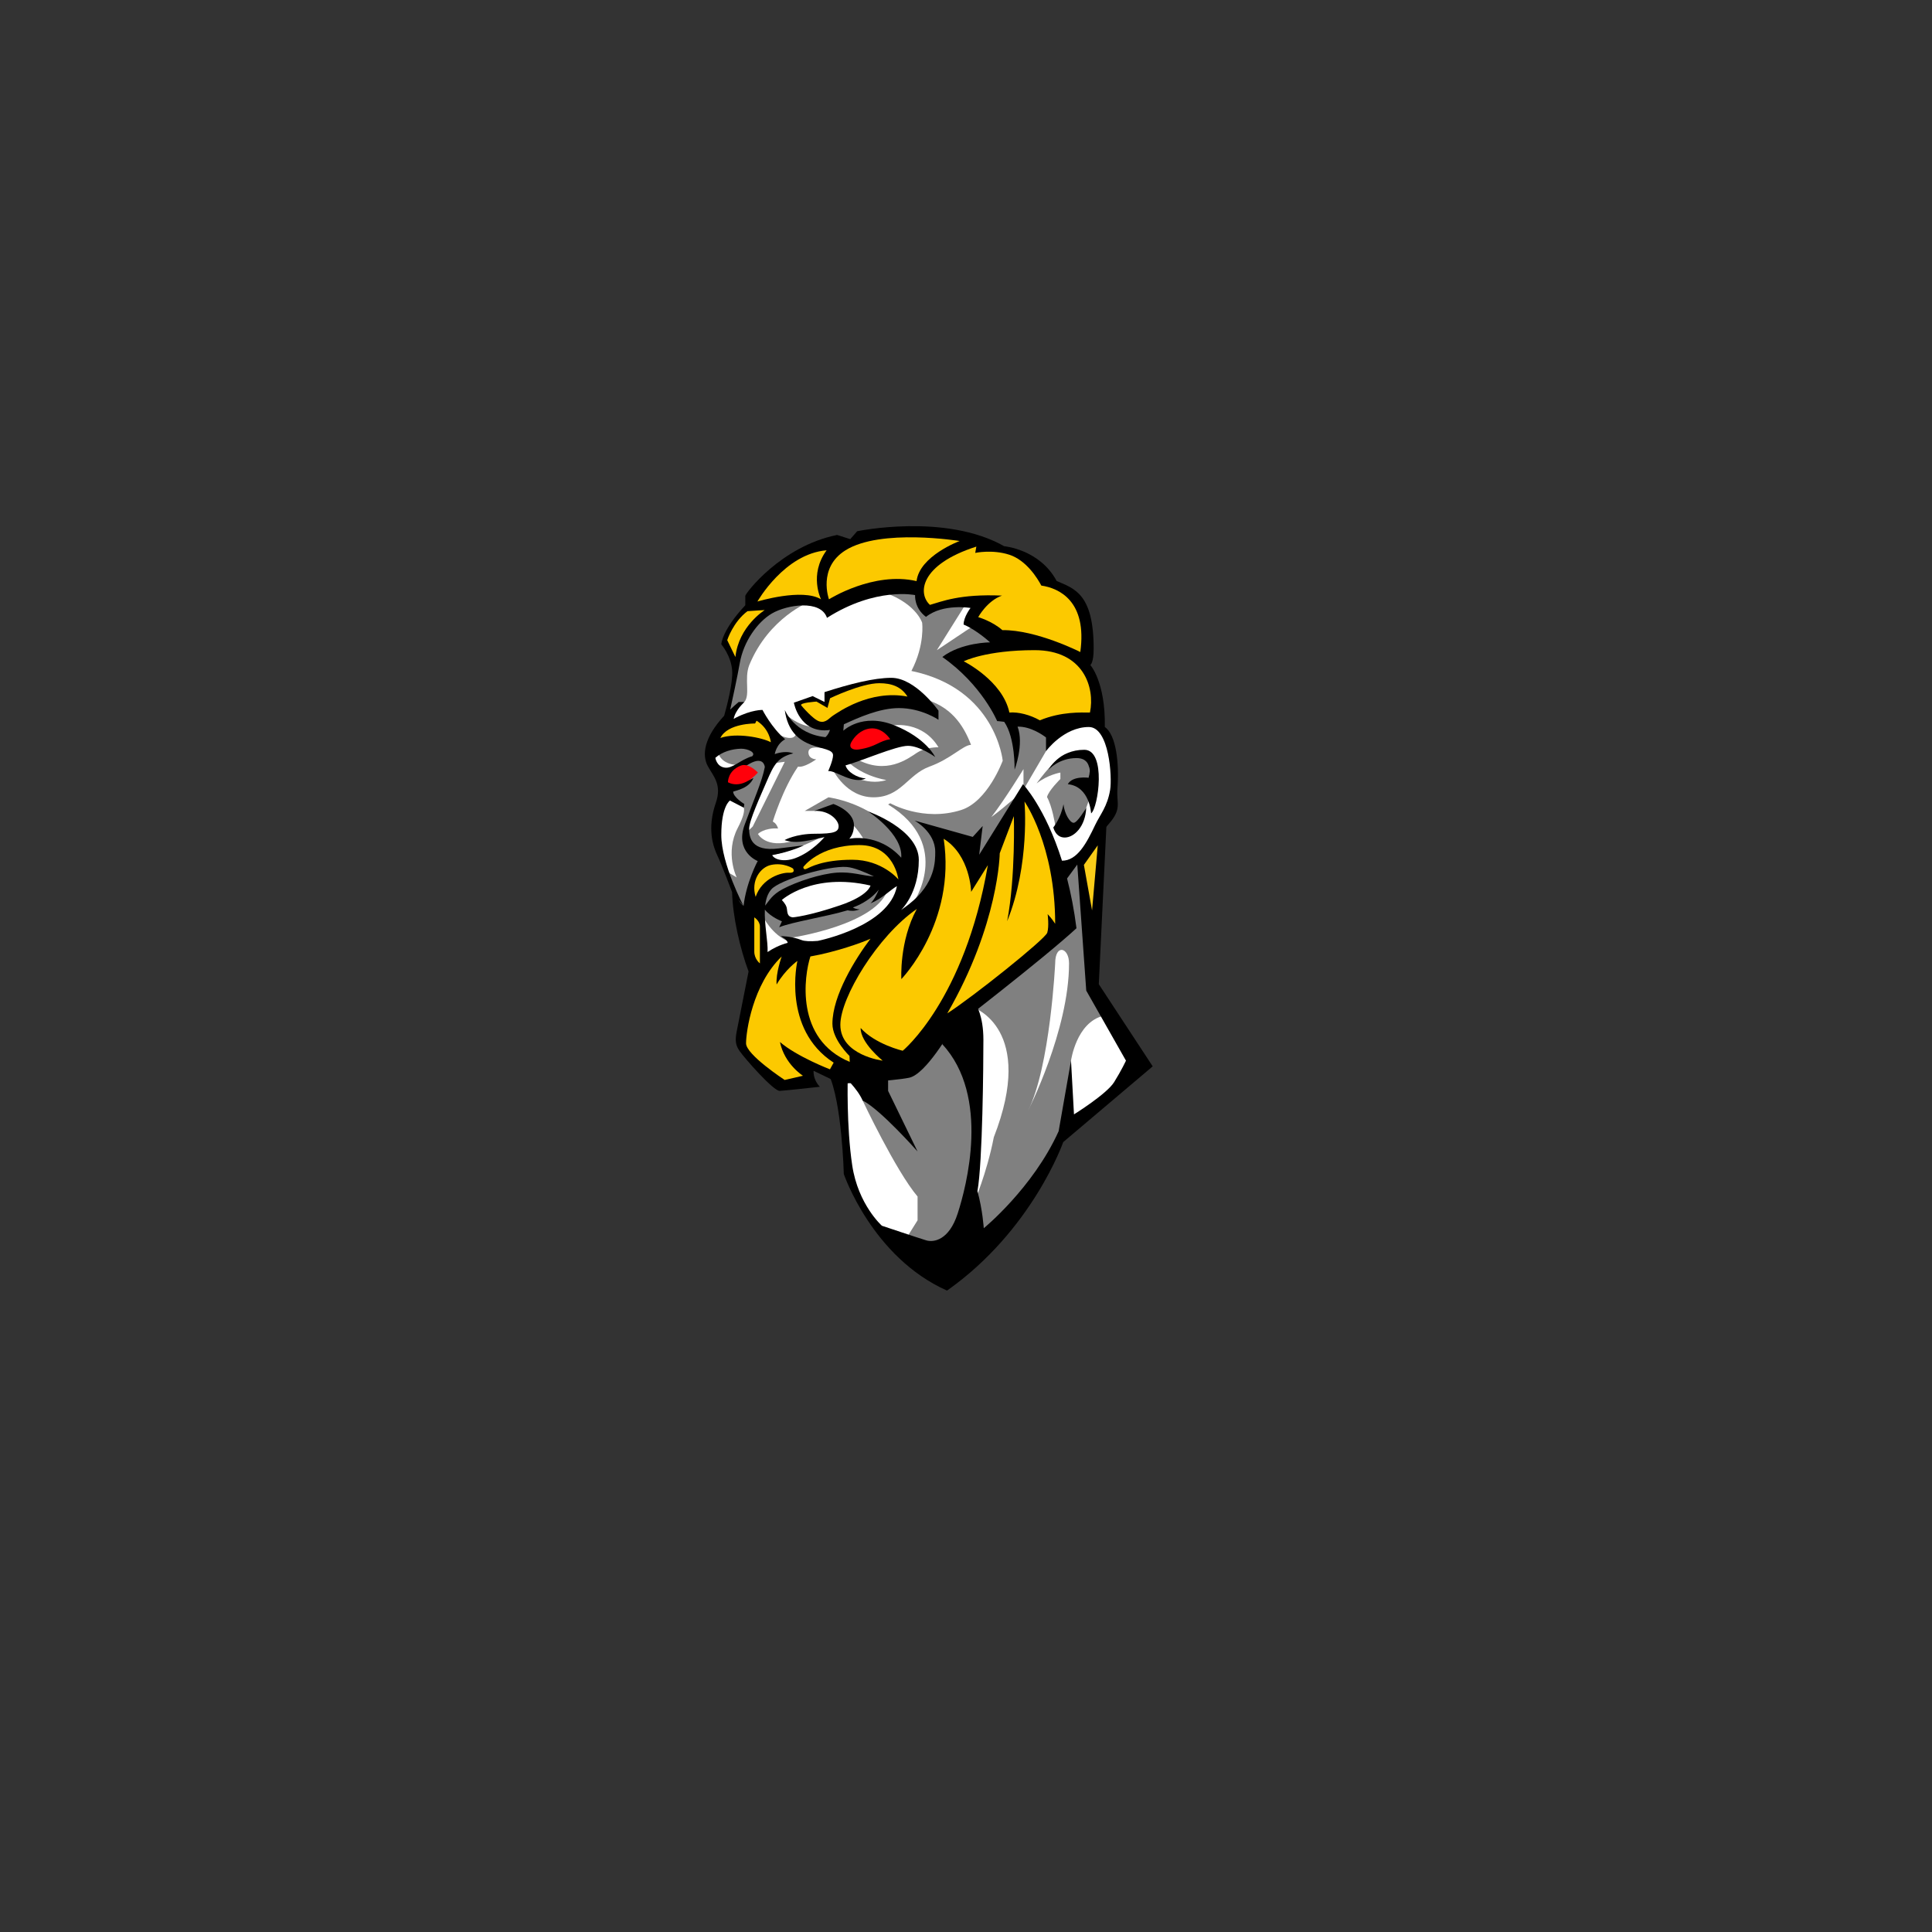 <svg id="logoAnimated" xmlns="http://www.w3.org/2000/svg" xmlns:xlink="http://www.w3.org/1999/xlink"
     viewBox="0 0 616 616" shape-rendering="geometricPrecision" text-rendering="geometricPrecision">
    <rect x="0" y="0" width="616" height="616" fill="#333333" stroke="none"/>
    <g fill="black" transform="translate(220 160)">
        <path d="M129.935,153.908l2.424-50.333.056-.193.088-.103c.248-.292.479-.569.69-.805c3.022-3.416,2.899-5.197,2.732-7.659-.068-.969-.143-2.067-.041-3.394.596-7.785-.335-16.704-3.747-19.222h-.039l-.236-.237.002-.167c.232-14.068-4.47-19.439-4.518-19.493l-.361-.358.437-.244c.01-.005.885-.729.885-4.875c0-16.324-5.37-18.596-10.563-20.792l-1.123-.481-.066-.121c-5.235-9.785-16.301-10.868-16.573-10.929C92.549,10.295,82.824,8.16,71.083,8.16c-9.199,0-16.515,1.375-17.569,1.584l-2.291,2.621-4.335-1.391C29.463,14.54,18.346,29.083,18.032,29.977v3.157l-.107.115c-6.607,7.089-7.434,11.272-7.533,12.067.578.711,3.164,4.115,3.456,8.548.257,3.917-1.708,11.404-2.657,14.605C5.764,74.332,3.869,79.994,5.99,84.006c.308.583.659,1.146,1.015,1.718c1.568,2.514,3.344,5.362,1.613,10.358-2.092,6.033-1.917,11.484.536,16.665c1.19,2.514,3.604,8.821,4.586,11.416l.078.205.002.068c.208,8.289,2.776,18.617,5.229,25.176l.039.106-.021.111c0,0-3.077,15.626-3.728,18.824-.622,3.049-.437,4.454.822,6.261c2.015,2.885,10.777,12.505,12.425,12.505c3.145-.258,6.258-.599,9.863-.992l2.153-.233c-1.855-2.356-1.602-4.718-1.588-4.825l.064-.555l6.092,2.933.057.15c3.655,9.742,4.205,30.21,4.189,30.298.09.263,9.167,26.323,32.484,36.839c26.663-18.875,36.621-46.741,36.718-47.021l.035-.103L147,179.92l-17.065-26.012Z"
              fill="#fff"/>
        <path d="M90.471,161.293c0,0,19.888,6.786,6.393,41.313-2.248,11.601-6.393,21.07-6.393,21.07l1.974,13.612l19.413-22.411l8.996-17.045.631-19.652c0,0,1.658-12.15,10.261-14.282-3.868-8.643-3.395-18.112-3.395-18.112l-4.501-32.227-6.034,5.239l1.894,16.571-22.964,20.479-6.275,5.445Z"
              fill="#808080"/>
        <path d="M55.039,190.888c0,0,10.574,22.411,17.519,30.618c0,3.71,0,6.55,0,7.575l-3.55,5.682l10.417,3.395l7.733-10.22l3.314-13.415v-31.212l-4.499-13.139-9.469,2.486-16.977,9.122-4.488,9.108Z"
              fill="#808080"/>
        <path d="M38.268,31.793c0,0-13.138,4.971-19.412,20.359-1.625,4.332.427,9.413-1.539,11.681-1.966,2.264-4.084,3.351-4.084,3.351h-1.125l2.249-11.776l3.492-12.902l5.091-6.215l6.57-4.201l8.758-.297Z"
              fill="#808080"/>
        <path d="M45.569,85.455c0,0,4.182,8.758,12.942,8.758s10.89-7.26,17.834-9.785c6.946-2.525,10.734-6.867,13.259-6.944-2.525-6.551-6.551-12.468-15.467-14.758-8.92-2.287-24.544,5.366-24.544,5.366L46.99,74.958l2.445.663c0,0,5.05-5.791,8.918-5.003c3.868.791,6.786.631,6.786.631s8.996-1.374,14.087,7.007c-1.894-.002-4.824.421-6.808,1.715-2.899,1.894-9.824,7.337-19.473,1.952-9.646-5.386-2.365,1.126-2.365,1.126s3.963,4.166,12.014,5.663c-6.451,2.089-13.437-2.467-13.437-2.467l-3.588-.79Z"
              fill="#808080"/>
        <path d="M39.649,98.555h-3.078l7.576-4.341c0,0,12.863,1.579,21.15,11.286s2.683,10.066,2.683,10.066l-6.391-5.253-5.684-1.814c0,0-2.841-5.446-6.155-7.102s-7.427-3.227-7.427-3.227l-2.674.385Z"
              fill="#808080"/>
        <path d="M40.971,107.342c0,0-7.003,3.681-14.777,5.3-7.772,1.617-9.312-6.116-9.312-6.116L20,103.527L30.219,82.889l-2.585.327-2.978-3.68l4.481-4.916c0,0,3.765,1.759,4.593-.431-1.302-1.833-2.25-5.662-2.25-5.662s4.46,3.829,9.709,3.197c5.248-.631,5.483,1.222,5.483,1.222L41.92,78.497c0,0-4.164-.895-4.164,1.354c0,2.25,2.486,2.25,2.486,2.25s-3.827,2.761-5.8,2.327c-4.932,7.143-8.049,17.52-8.049,17.52s1.185.472,1.695,2.21c-4.458-.277-6.43,1.734-6.43,1.734s2.525,4.855,11.402,2.17c8.879-2.68,7.911-.72,7.911-.72Z"
              fill="#808080"/>
        <path d="M11.635,117.848l3.254,1.896c0,0-3.856-7.755.356-15.804c3.552-6.787,1.282-7.122,1.282-7.122l-3.906-4.024-2.249-5.999l5.109-2.878c0,0-5.682.253-6.628-4.421-.947-4.676,11.186-2.25,11.186-2.25l4.618,3.948v4.575l-3.375,9.472-3.61,10.652l2.825,6.395l1.792,3.727c0,0-3.316,5.682-3.729,10.298-.416,4.618-1.832,4.734-1.832,4.734l-2.787-6.804-2.306-6.395Z"
              fill="#808080"/>
        <path d="M22.999,131.779c0,0,3.079,6.549,8.838,8.523.473-.554.896-1.399.896-1.399s27.278-4.127,30.433-15.648L58.038,117.1c0,0-9.628-5.288-22.807,0-13.18,5.288-13.337,12.311-13.337,12.311l1.105,2.368Z"
              fill="#808080"/>
        <path d="M110.515,89.795c0,0,4.38-6.187,7.913-8.655c3.531-2.471,8.739-.421,8.739-.421l.316,13.89-.433.947-.709,1.974-2.804,4.97-4.538,2.367-2.564-1.886c0,0-.947-5.927-2.603-8.846.471-2.052,4.261-5.759,4.261-5.759v-2.054c-.001,0-4.106.709-7.578,3.473Z"
              fill="#808080"/>
        <path d="M70.979,128.228c0,0,13.257-18.781-7.813-31.725l.672-.396c0,0,10.477,6.021,22.617,2.157c8.515-2.708,13.25-15.73,13.25-15.73s-2.229-23.042-29.11-28.607c4.369-8.404,3.421-15.389,3.421-15.389s-2.129-6.867-14.085-10.298c-11.956-3.433,28.41-4.023,28.41-4.023L87.275,33.63L78.71,47.299l12.234-8.168L107.58,49.489l7.749,26.733-1.822,3.275-7.174,12.271v-6.55c0,0-5.84,9.549-10.259,15.309c5.67-4.261,8.996-7.496,8.996-7.496L90.077,121.176l-19.098,7.052Z"
              fill="#808080"/>
        <path d="M136.281,91.453c.612-7.975-.358-17.117-4.014-19.65l-.004-.002c.238-14.434-4.622-19.767-4.622-19.767s1.064-.592,1.064-5.208c0-17.638-6.274-19.177-11.798-21.583-5.405-10.101-16.729-11.087-16.729-11.087C81.356,3.502,53.303,9.38,53.303,9.38l-2.21,2.525-4.183-1.342C28.918,14.195,17.633,29.268,17.633,29.977s0,2.999,0,2.999C10.057,41.103,9.98,45.445,9.98,45.445s3.154,3.631,3.472,8.444c.255,3.913-1.781,11.574-2.553,14.31-6.473,6.993-7.104,12.509-5.261,15.995c1.67,3.162,4.655,5.839,2.604,11.759-2.873,8.285-.868,13.966.553,16.967c1.42,2.999,4.625,11.527,4.625,11.527h.001c.199,7.872,2.547,18.062,5.255,25.306c0,0-3.077,15.625-3.728,18.822-.65,3.195-.435,4.674.887,6.568c1.67,2.391,10.864,12.832,12.786,12.674c3.965-.322,7.872-.779,12.784-1.309-2.309-2.428-1.993-5.092-1.993-5.092l8.524,4.104c0,0,16.572-.789,21.938-1.894c5.368-1.105,13.417-15.309,13.417-15.309s29.513-22.729,39.932-32.356c-.75-5.905-1.794-11.184-3-15.868c3.314-4.536,10.28-13.974,13.269-17.353c4.328-4.894,2.43-6.594,2.789-11.287ZM8.083,81.626c2.206-1.96,5.325-2.843,8.223-2.911c2.157.006,4.799,1.204,3.536,2.398-3.947,1.183-6.235,4.025-8.814,3.63-2.583-.392-2.945-3.117-2.945-3.117Zm8.996,47.231c-.59-.483-1.147-1.208-1.644-1.983l1.644,1.983c0,0-7.1-13.413-7.1-22.647c0-9.233,2.761-10.969,2.761-10.969l4.419,2.29.158-1.185c0,0-3.552-2.132-3.552-3.945c1.027-.396,5.052-1.027,6.471-4.34-2.918,1.657-6.892,1.485-6.892,1.485l-.822-1.169c0,0,1.955-2.37,6.531-4.895c4.411-2.434,4.78.845,4.801,1.087-.779,4.33-3.682,10.867-6.42,18.366-3.196,8.76,4.145,11.601,4.145,11.601s-3.67,6.866-4.5,14.321Zm23.649,11.141c-2.409.204-4.211.096-5.103-.249-3.472-1.341-6.707-1.263-6.707-1.263s2.287,1.224,2.209,2.132c-2.545.693-4.665,1.765-6.393,2.934.175-3.328-1.073-8.811-.867-13.518c1.972,2.436,5.444,3.718,5.444,3.718s-.552,1.185-.867,1.894c4.154-1.699,14.833-3.324,21.805-5.401c1.046.213,2.237.322,3.882-.319-1.011,0-1.734-.305-2.194-.587.818-.302,1.573-.617,2.233-.953c2.987-1.512,4.875-3.291,6.033-4.735-.674,1.579-1.633,3.469-2.658,4.38c3.687-1.489,6.564-4.464,8.376-5.461.016.004.033.01.047.016-2.46,12.768-24.779,17.32-25.24,17.412ZM23.965,128.764c.226-2.048.799-3.881,1.993-5.232c2.669-3.022,18.229-7.577,24.03-7.102c2.307.187,5.531,1.557,8.639,2.985-3.39-.13-6.892-1.531-11.815-1.18-4.959.353-12.529,2.731-17.264,5.257-3.401,1.813-4.277,3.668-5.583,5.272ZM133.96,91.815c-.896,5.407-3.165,7.836-4.782,11.236-2.741,5.771-5.682,11.377-10.572,11.377v.002c-5.348-16.967-12.431-24.398-12.431-24.398L92.206,112.523l1.107-9.156-3.159,3.472-18.564-5.206c0,0,6.599,3.608,6.599,9.943c0,2.946.09,10.062-8.341,16.696-.842.663-1.697,1.29-2.564,1.888.002-.002,5.668-5.21,5.668-15.979c0-9.826-16.178-15.468-16.178-15.468s11.206,7.18,10.575,14.757c-7.338-8.129-16.572-6.039-16.572-6.039s1.499-1.379,1.499-4.3c0-4.577-6.551-6.786-6.551-6.786l-6.076,2.209c4.815-.238,7.734,3.018,7.734,4.854c0,1.833-1.362,2.426-7.517,2.426s-9.706,2.013-9.706,2.013s1.243.592,3.847.592c2.603,0,8.877-1.539,8.877-1.539s-3.965,4.795-9.411,6.748c-3.54,1.271-6.551.44-7.279-1.005c6.062-1.082,10.062-3.079,10.062-3.079s-2.731.273-7.93.947c-8.883,1.152-9.469-3.671-9.469-6.273c0-2.604,3.55-10.3,5.682-15.271c2.129-4.971,3.433-7.576,8.404-8.758-2.722-1.067-5.917.236-5.917.236s.472-3.197,3.314-4.737c-4.261-3.55-7.221-9.349-7.221-9.349s-3.433-.121-8.522,2.484c-.226.115-.448.244-.668.376.489-2.771,3.391-5.385,3.391-5.385h-1.816c-.97.818-1.859,1.621-2.682,2.41.708-3.189,2.198-10.032,3.077-14.958c1.183-6.628,5.524-12.944,10.259-15.705C30.89,32.818,41.702,31.082,43.675,37c15.625-9.941,28.093-7.26,28.093-7.26s-.347,4.103,3.472,6.944c5.446-4.339,14.207-2.841,14.207-2.841s-2.212,2.841-2.212,5.288c4.184,1.736,8.445,5.682,8.445,5.682s-9.115,0-15.231,4.657c12.628,8.838,17.479,20.439,17.479,20.439s1.146.078,2.25.238c3.552,5.089,3.314,15.268,3.314,15.268s3.078-8.168.947-13.731c4.146-.099,8.024,2.644,9.068,3.447v4.366c0,0,5.619-7.694,13.658-7.694c6.513,0,7.464,15.981,6.795,20.012Z"/>
        <path d="M36.02,182.995l-5.839,1.342c0,0-12.31-8.051-12.31-11.679c0-3.632,2.05-18.705,11.363-27.701c0,0-1.914,5.327-1.619,8.938c2.843-4.854,6.63-7.518,6.63-7.518s-5.011,21.702,11.56,32.435c-.67,1.185-1.183,2.132-1.183,2.132s-10.496-4.025-15.942-8.702c1.481,7.104,7.34,10.753,7.34,10.753Z"
              fill="#fcc900"/>
        <path d="M50.935,178.575c-17.521-7.26-14.53-27.498-12.548-33.618c8.129-1.42,16.474-4.42,19.157-5.648-4.795,6.336-12.135,18.116-12.135,27.115c0,5.049,5.446,10.258,5.446,10.258l.08,1.893Z"
              fill="#fcc900"/>
        <path d="M72.321,129.806c-12.509,8.618-24.385,28.251-24.385,36.934c0,9.784,13.493,11.44,13.493,11.44s-7.103-5.682-7.022-10.416c4.657,5.21,13.415,7.26,13.415,7.26s19.728-16.084,27.148-59.187l-5.327,8.522c0,0-.234-11.607-8.76-16.928c4.025,26.753-13.495,44.746-13.495,44.746s-.709-12.073,4.933-22.371Z"
              fill="#fcc900"/>
        <path d="M106.649,95.556c0,0,9.785,13.891,9.785,38.984-1.025-1.657-2.406-3.076-2.406-3.076s.513,3.866-.119,5.918c-.631,2.052-23.882,20.612-31.88,25.726C98.52,134.54,98.758,112.05,98.758,112.05l4.497-11.839c0,0,.592,19.177-2.13,33.502c7.34-18.113,5.524-38.157,5.524-38.157Z"
              fill="#fcc900"/>
        <path d="M66.62,65.766c7.219,0,12.606,3.728,12.606,3.728v-2.899c0,0-7.34-10.477-15.034-10.477-5.506,0-13.195,1.944-21.308,4.563v3.131l-3.788-1.871c-1.992.68-3.993,1.387-5.978,2.106c0,0,1.777,10.062,11.511,8.69-.267.791-.705,1.686-1.43,2.299-9.943-1.025-12.98-8.68-12.98-8.68C32.058,80.443,45.608,77.07,45.608,80.798c0,1.65-1.54,5.05-1.54,5.05c2.447-.235,7.813,4.341,11.995,2.368-2.938-.257-5.917-2.132-6.471-4.181c4.734-1.263,16.1-6.235,19.888-6.235s8.68,3.55,8.68,3.55-2.763-5.997-13.021-10.101c-10.258-4.103-16.255,1.738-16.255,1.738l.169-2.042c4.489-2.069,11.315-5.179,17.567-5.179Z"/>
        <path d="M87.275,50.849c0,0,12.4,6.157,14.559,16.335c2.843-.236,6.589.717,9.707,2.486c6.866-2.841,13.259-2.486,15.981-2.486c1.656-7.93-2.013-19.886-17.64-19.886-15.623.001-22.607,3.551-22.607,3.551Z"
              fill="#fcc900"/>
        <path d="M124.444,47.892c0,0-13.968-7.104-24.858-6.983-3.195-2.841-7.694-4.145-7.694-4.145s2.841-5.208,7.576-6.864c-13.495-.592-19.249,1.919-22.964,2.958-3.905-3.55-3.314-12.783,14.796-18.584l-.354,2.013c0,0,5.446-1.183,10.89.59c5.446,1.777,8.996,7.578,10.181,9.826c5.68.827,14.677,4.969,12.427,21.189Z"
              fill="#fcc900"/>
        <path d="M85.972,12.496c0,0-12.784,4.736-13.731,12.785-13.73-3.195-27.935,5.801-27.935,5.801s-3.671-10.011,5.237-15.605c11.282-7.085,36.429-2.981,36.429-2.981Z"
              fill="#fcc900"/>
        <path d="M41.781,31.082c0,0-3.945-7.813,1.775-15.625C30.102,16.56,21.498,31.792,21.498,31.792s14.286-4.34,20.283-.71Z"
              fill="#fcc900"/>
        <path d="M14.476,49.489l-2.605-5.385c0,0,1.831-5.756,6.451-9.234c2.073-.177,5.504-.354,5.504-.354s-8.3,5.114-9.35,14.973Z"
              fill="#fcc900"/>
        <g>
            <g>
                <path d="M114.302,85.415c0,0,3.278-6.352,11.404-6.352c7.146,0,4.479,18.545,2.18,20.281c0,0-.405-8.602-7.427-9.312c1.499-2.763,6.629-2.054,6.629-2.054s1.816-6.272-3.866-6.272c-5.683.001-8.92,3.709-8.92,3.709Z"/>
                <path d="M126.34,97.53c0,0-2.787,4.813-4.018,4.813s-2.967-3.04-3.244-5.919c-.867,4.538-3.236,7.38-3.236,7.38s.672,3.234,3.632,3.234c2.957,0,6.589-3.433,6.866-9.508Z"/>
            </g>
        </g>
        <path d="M21.658,86.322c0,0-2.954-3.211-5.486-2.209-4.186,1.656-4.063,5.288-4.063,5.288s4.183,2.802,9.549-3.079Z"
              fill="#ff000a"/>
        <path d="M63.838,75.707c0,0-2.408-3.943-6.452-3.431-2.995.38-5.029,2.632-5.976,4.407s.546,2.548,2.365,2.281c5.624-.829,6.511-2.781,10.063-3.257Z"
              fill="#ff000a"/>
        <path d="M36.139,116.43c0,0,5.031-6.983,17.873-6.983c11.127,0,12.429,10.948,12.429,10.948s-5.148-6.274-14.678-6.274-13.553,2.426-14.619,2.901c-1.066.472-1.005-.592-1.005-.592Z"
              fill="#fcc900"/>
        <path d="M32.822,116.901c0,0-2.919-1.981-6.985-1.123-3.386.717-6.508,4.971-4.91,10.179c2.071-6.095,8.345-7.813,10.652-7.692c2.309.117,1.243-1.364,1.243-1.364Z"
              fill="#fcc900"/>
        <path d="M20.497,132.489c0,0,1.792,1.103,1.792,2.919c0,1.815,0,11.759,0,11.759s-1.792-1.341-1.792-3.788c0-2.445,0-10.89,0-10.89Z"
              fill="#fcc900"/>
        <path d="M35.488,64.936c0,0,3.728,4.499,5.798,5.089c2.074.593,3.079-1.122,4.439-1.952c1.362-.828,11.484-8.285,23.617-5.978-2.013-3.195-5.091-4.261-8.996-4.261-5.742,0-15.685,4.795-15.685,4.795l-.83,3.077-3.492-2.013c0,0-5.623.357-4.851,1.243Z"
              fill="#fcc900"/>
        <path d="M25.781,76.656c0,0-.415-4.32-4.557-6.867l-.474.887c0,0-8.76-.117-11.069,4.618c5.208-1.775,13.318-.117,16.1,1.362Z"
              fill="#fcc900"/>
        <path d="M32.784,132.489c0,0,4.895-.362,15.153-3.866c9.074-3.102,9.608-6.274,9.608-6.274-18.489-4.304-28.272,4.614-28.272,4.614s1.224,1.185,1.539,2.369c.315,1.186-.081,2.919,1.972,3.157Z"
              fill="#fff"/>
        <path d="M132.848,101.731l-2.508,52.066l17.187,26.199-28.529,24.148c0,0-9.824,28.171-37.05,47.348-23.911-10.652-32.907-37.169-32.907-37.169s-.573-23.085-4.895-31.96c1.58.315,6.157,1.104,6.157,1.104s-.472,15.533,1.421,28.095c1.892,12.562,9.469,19.257,9.469,19.257s11.759,3.943,14.126,4.654s7.26,0,10.021-8.524c2.763-8.521,10.496-37.365-4.906-54.04l.21-5.461l10.537-7.103c0,0,2.368,3.434,2.368,11.127s-.238,39.063-1.896,48.297c1.658,6.038,2.015,11.837,2.015,11.837s15.664-12.784,23.871-30.934l3.945-22.493.947,17.127c0,0,10.418-6.473,12.786-10.26c2.367-3.788,3.788-6.867,3.788-6.867L126.34,155.847l-2.964-41.67l9.472-12.446Z"/>
        <polygon points="125.588,115.76 130.007,109.525 128.193,130.279" fill="#facd19"/>
        <path d="M63.166,181.259v6.56l9.392,19.323c0,0-11.837-13.413-17.519-16.254-1.736-3.947-5.888-7.618-5.888-7.618l14.015-2.011Z"/>
        <path d="M107.753,194.2c0,0,13.1-25.669,13.1-47.033c0-5.131-4.419-6.313-4.419,0c0,0-1.578,32.986-8.681,47.033Z"
              fill="#fff"/>
    </g>
</svg>